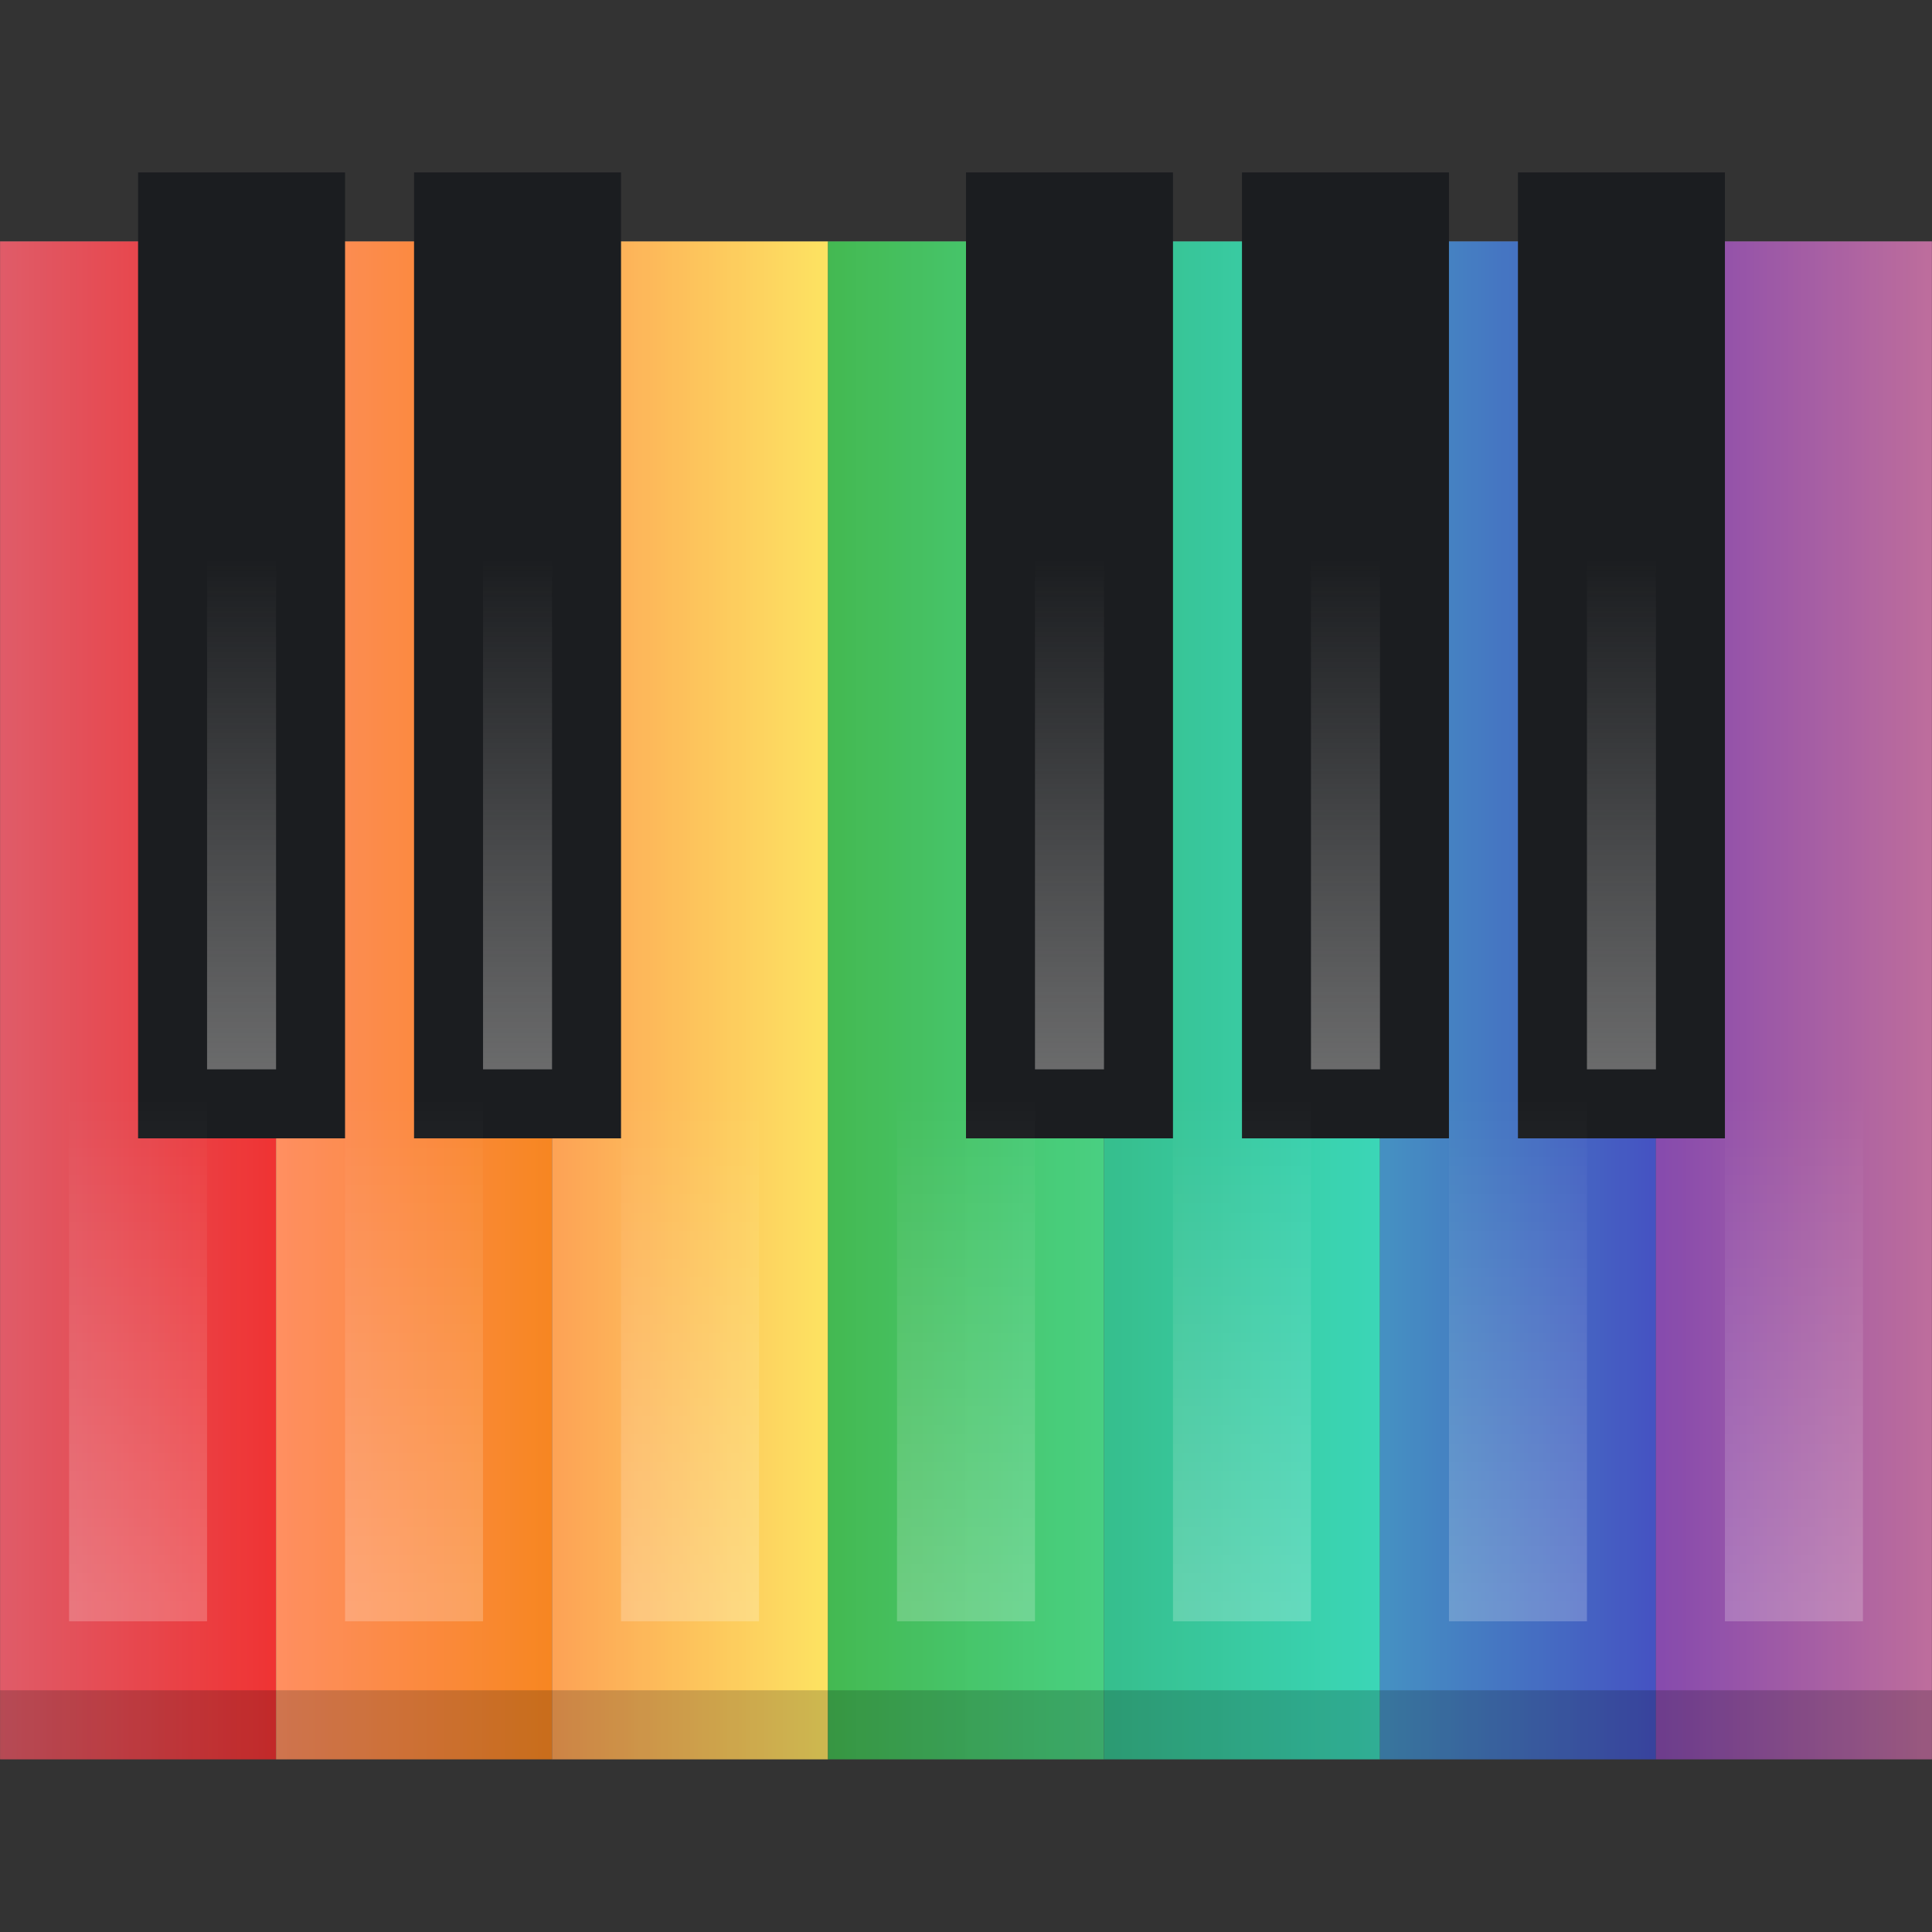 <svg version="1.1" viewBox="0 0 128 128" xmlns="http://www.w3.org/2000/svg" xmlns:xlink="http://www.w3.org/1999/xlink">
  <rect x="0" y="0" width="128" height="128" fill="#333333" stroke="none"/>
  <defs>
    <linearGradient id="linearGradient4316" x1="3" x2="9" y1="22.5" y2="22.5" gradientTransform="matrix(.671 0 0 .671 369.928 326.237)" gradientUnits="userSpaceOnUse">
      <stop stop-color="#da4453" offset="0"/>
      <stop stop-color="#ed1515" offset="1"/>
    </linearGradient>
    <linearGradient id="linearGradient3911-5">
      <stop stop-color="#808080" offset="0"/>
      <stop stop-color="#808080" stop-opacity="0" offset="1"/>
    </linearGradient>
    <linearGradient id="linearGradient3849-2">
      <stop stop-color="#fff" offset="0"/>
      <stop stop-color="#fff" stop-opacity="0" offset="1"/>
    </linearGradient>
    <linearGradient id="linearGradient4687" x1="9" x2="9" y1="24" y2="13" gradientTransform="matrix(.671 0 0 .671 391.38 334.046)" gradientUnits="userSpaceOnUse" xlink:href="#linearGradient3849-2"/>
    <linearGradient id="linearGradient3490" x1="9" x2="15" y1="22.5" y2="22.5" gradientTransform="matrix(.671 0 0 .671 369.928 326.237)" gradientUnits="userSpaceOnUse">
      <stop stop-color="#ff7e4a" offset="0"/>
      <stop stop-color="#f67400" offset="1"/>
    </linearGradient>
    <linearGradient id="linearGradient3492" x1="15" x2="21" y1="22.5" y2="22.5" gradientTransform="matrix(.671 0 0 .671 369.928 326.237)" gradientUnits="userSpaceOnUse">
      <stop stop-color="#fd943c" offset="0"/>
      <stop stop-color="#fddf4b" offset="1"/>
    </linearGradient>
    <linearGradient id="linearGradient3494" x1="21" x2="27" y1="22.5" y2="22.5" gradientTransform="matrix(.671 0 0 .671 369.928 326.237)" gradientUnits="userSpaceOnUse">
      <stop stop-color="#28af38" offset="0"/>
      <stop stop-color="#2ecc71" stop-opacity=".98" offset="1"/>
    </linearGradient>
    <linearGradient id="linearGradient3496" x1="27" x2="33" y1="22.5" y2="22.5" gradientTransform="matrix(.671 0 0 .671 369.928 326.237)" gradientUnits="userSpaceOnUse">
      <stop stop-color="#18b57c" offset="0"/>
      <stop stop-color="#1ed1ad" offset="1"/>
    </linearGradient>
    <linearGradient id="linearGradient3498" x1="33" x2="39" y1="22.5" y2="22.5" gradientTransform="matrix(.671 0 0 .671 369.928 326.237)" gradientUnits="userSpaceOnUse">
      <stop stop-color="#2980b9" offset="0"/>
      <stop stop-color="#2937b9" offset="1"/>
    </linearGradient>
    <linearGradient id="linearGradient3500" x1="39" x2="45" y1="22.5" y2="22.5" gradientTransform="matrix(.671 0 0 .671 369.928 326.237)" gradientUnits="userSpaceOnUse">
      <stop stop-color="#7530a1" offset="0"/>
      <stop stop-color="#b6598d" offset="1"/>
    </linearGradient>
    <linearGradient id="linearGradient3502" x1="9" x2="9" y1="24" y2="13" gradientTransform="matrix(.671 0 0 .671 369.928 326.237)" gradientUnits="userSpaceOnUse" xlink:href="#linearGradient3911-5"/>
    <linearGradient id="linearGradient3504" x1="9" x2="9" y1="24" y2="13" gradientTransform="matrix(.671 0 0 .671 373.953 326.237)" gradientUnits="userSpaceOnUse" xlink:href="#linearGradient3911-5"/>
    <linearGradient id="linearGradient3506" x1="9" x2="9" y1="24" y2="13" gradientTransform="matrix(.671 0 0 .671 382.003 326.237)" gradientUnits="userSpaceOnUse" xlink:href="#linearGradient3911-5"/>
    <linearGradient id="linearGradient3508" x1="9" x2="9" y1="24" y2="13" gradientTransform="matrix(.671 0 0 .671 386.028 326.237)" gradientUnits="userSpaceOnUse" xlink:href="#linearGradient3911-5"/>
    <linearGradient id="linearGradient3510" x1="9" x2="9" y1="24" y2="13" gradientTransform="matrix(.671 0 0 .671 390.053 326.237)" gradientUnits="userSpaceOnUse" xlink:href="#linearGradient3911-5"/>
    <linearGradient id="linearGradient3512" x1="9" x2="9" y1="24" y2="13" gradientTransform="matrix(.671 0 0 .671 367.23 334.046)" gradientUnits="userSpaceOnUse" xlink:href="#linearGradient3849-2"/>
    <linearGradient id="linearGradient3514" x1="9" x2="9" y1="24" y2="13" gradientTransform="matrix(.671 0 0 .671 371.255 334.046)" gradientUnits="userSpaceOnUse" xlink:href="#linearGradient3849-2"/>
    <linearGradient id="linearGradient3516" x1="9" x2="9" y1="24" y2="13" gradientTransform="matrix(.671 0 0 .671 375.28 334.046)" gradientUnits="userSpaceOnUse" xlink:href="#linearGradient3849-2"/>
    <linearGradient id="linearGradient3518" x1="9" x2="9" y1="24" y2="13" gradientTransform="matrix(.671 0 0 .671 379.305 334.046)" gradientUnits="userSpaceOnUse" xlink:href="#linearGradient3849-2"/>
    <linearGradient id="linearGradient3520" x1="9" x2="9" y1="24" y2="13" gradientTransform="matrix(.671 0 0 .671 383.33 334.046)" gradientUnits="userSpaceOnUse" xlink:href="#linearGradient3849-2"/>
    <linearGradient id="linearGradient3522" x1="9" x2="9" y1="24" y2="13" gradientTransform="matrix(.671 0 0 .671 387.355 334.046)" gradientUnits="userSpaceOnUse" xlink:href="#linearGradient3849-2"/>
  </defs>
  <g transform="translate(0,-16)">
    <g transform="matrix(4.571,0,0,4.571,-9.15,-63.996)">
      <g transform="translate(-369.998,-309.366)">
        <rect x="372.001" y="330.366" width="4" height="22" ry="0" fill="url(#linearGradient4316)"/>
        <rect x="376.001" y="330.366" width="4" height="22" ry="0" fill="url(#linearGradient3490)"/>
        <rect x="380.001" y="330.366" width="4" height="22" ry="0" fill="url(#linearGradient3492)"/>
        <rect x="384.001" y="330.366" width="4" height="22" ry="0" fill="url(#linearGradient3494)"/>
        <rect x="388.001" y="330.366" width="4" height="22" ry="0" fill="url(#linearGradient3496)"/>
        <rect x="392.001" y="330.366" width="4" height="22" ry="0" fill="url(#linearGradient3498)"/>
        <rect x="396.001" y="330.366" width="4" height="22" ry="0" fill="url(#linearGradient3500)"/>
        <rect x="372" y="330.362" width="28.001" height="22.004" color="#000000" fill="#fff" opacity=".132"/>
        <g fill="#1b1d20">
          <rect x="374.001" y="329.366" width="3" height="14" color="#000000"/>
          <rect x="378.001" y="329.366" width="3" height="14" color="#000000"/>
          <rect x="386.001" y="329.366" width="3" height="14" color="#000000"/>
          <rect x="390.001" y="329.366" width="3" height="14" color="#000000"/>
          <rect x="394.001" y="329.366" width="3" height="14" color="#000000"/>
        </g>
        <g>
          <rect x="375.001" y="330.366" width="1" height="12" color="#000000" fill="url(#linearGradient3502)" opacity=".784"/>
          <rect x="379.001" y="330.366" width="1" height="12" color="#000000" fill="url(#linearGradient3504)" opacity=".784"/>
          <rect x="387.001" y="330.366" width="1" height="12" color="#000000" fill="url(#linearGradient3506)" opacity=".784"/>
          <rect x="391.001" y="330.366" width="1" height="12" color="#000000" fill="url(#linearGradient3508)" opacity=".784"/>
          <rect x="395.001" y="330.366" width="1" height="12" color="#000000" fill="url(#linearGradient3510)" opacity=".784"/>
        </g>
        <rect x="372.001" y="351.366" width="28" height="1" opacity=".188"/>
        <g>
          <rect x="373.001" y="338.366" width="2" height="12" color="#000000" fill="url(#linearGradient3512)" opacity=".216"/>
          <rect x="377.001" y="337.366" width="2" height="13" color="#000000" fill="url(#linearGradient3514)" opacity=".216"/>
          <rect x="381.001" y="338.366" width="2" height="12" color="#000000" fill="url(#linearGradient3516)" opacity=".216"/>
          <rect x="385.001" y="338.366" width="2" height="12" color="#000000" fill="url(#linearGradient3518)" opacity=".216"/>
          <rect x="389.001" y="338.366" width="2" height="12" color="#000000" fill="url(#linearGradient3520)" opacity=".216"/>
          <rect x="393.001" y="337.366" width="2" height="13" color="#000000" fill="url(#linearGradient3522)" opacity=".216"/>
          <rect x="397.001" y="338.366" width="2" height="12" color="#000000" fill="url(#linearGradient4687)" opacity=".216"/>
        </g>
      </g>
    </g>
  </g>
</svg>
